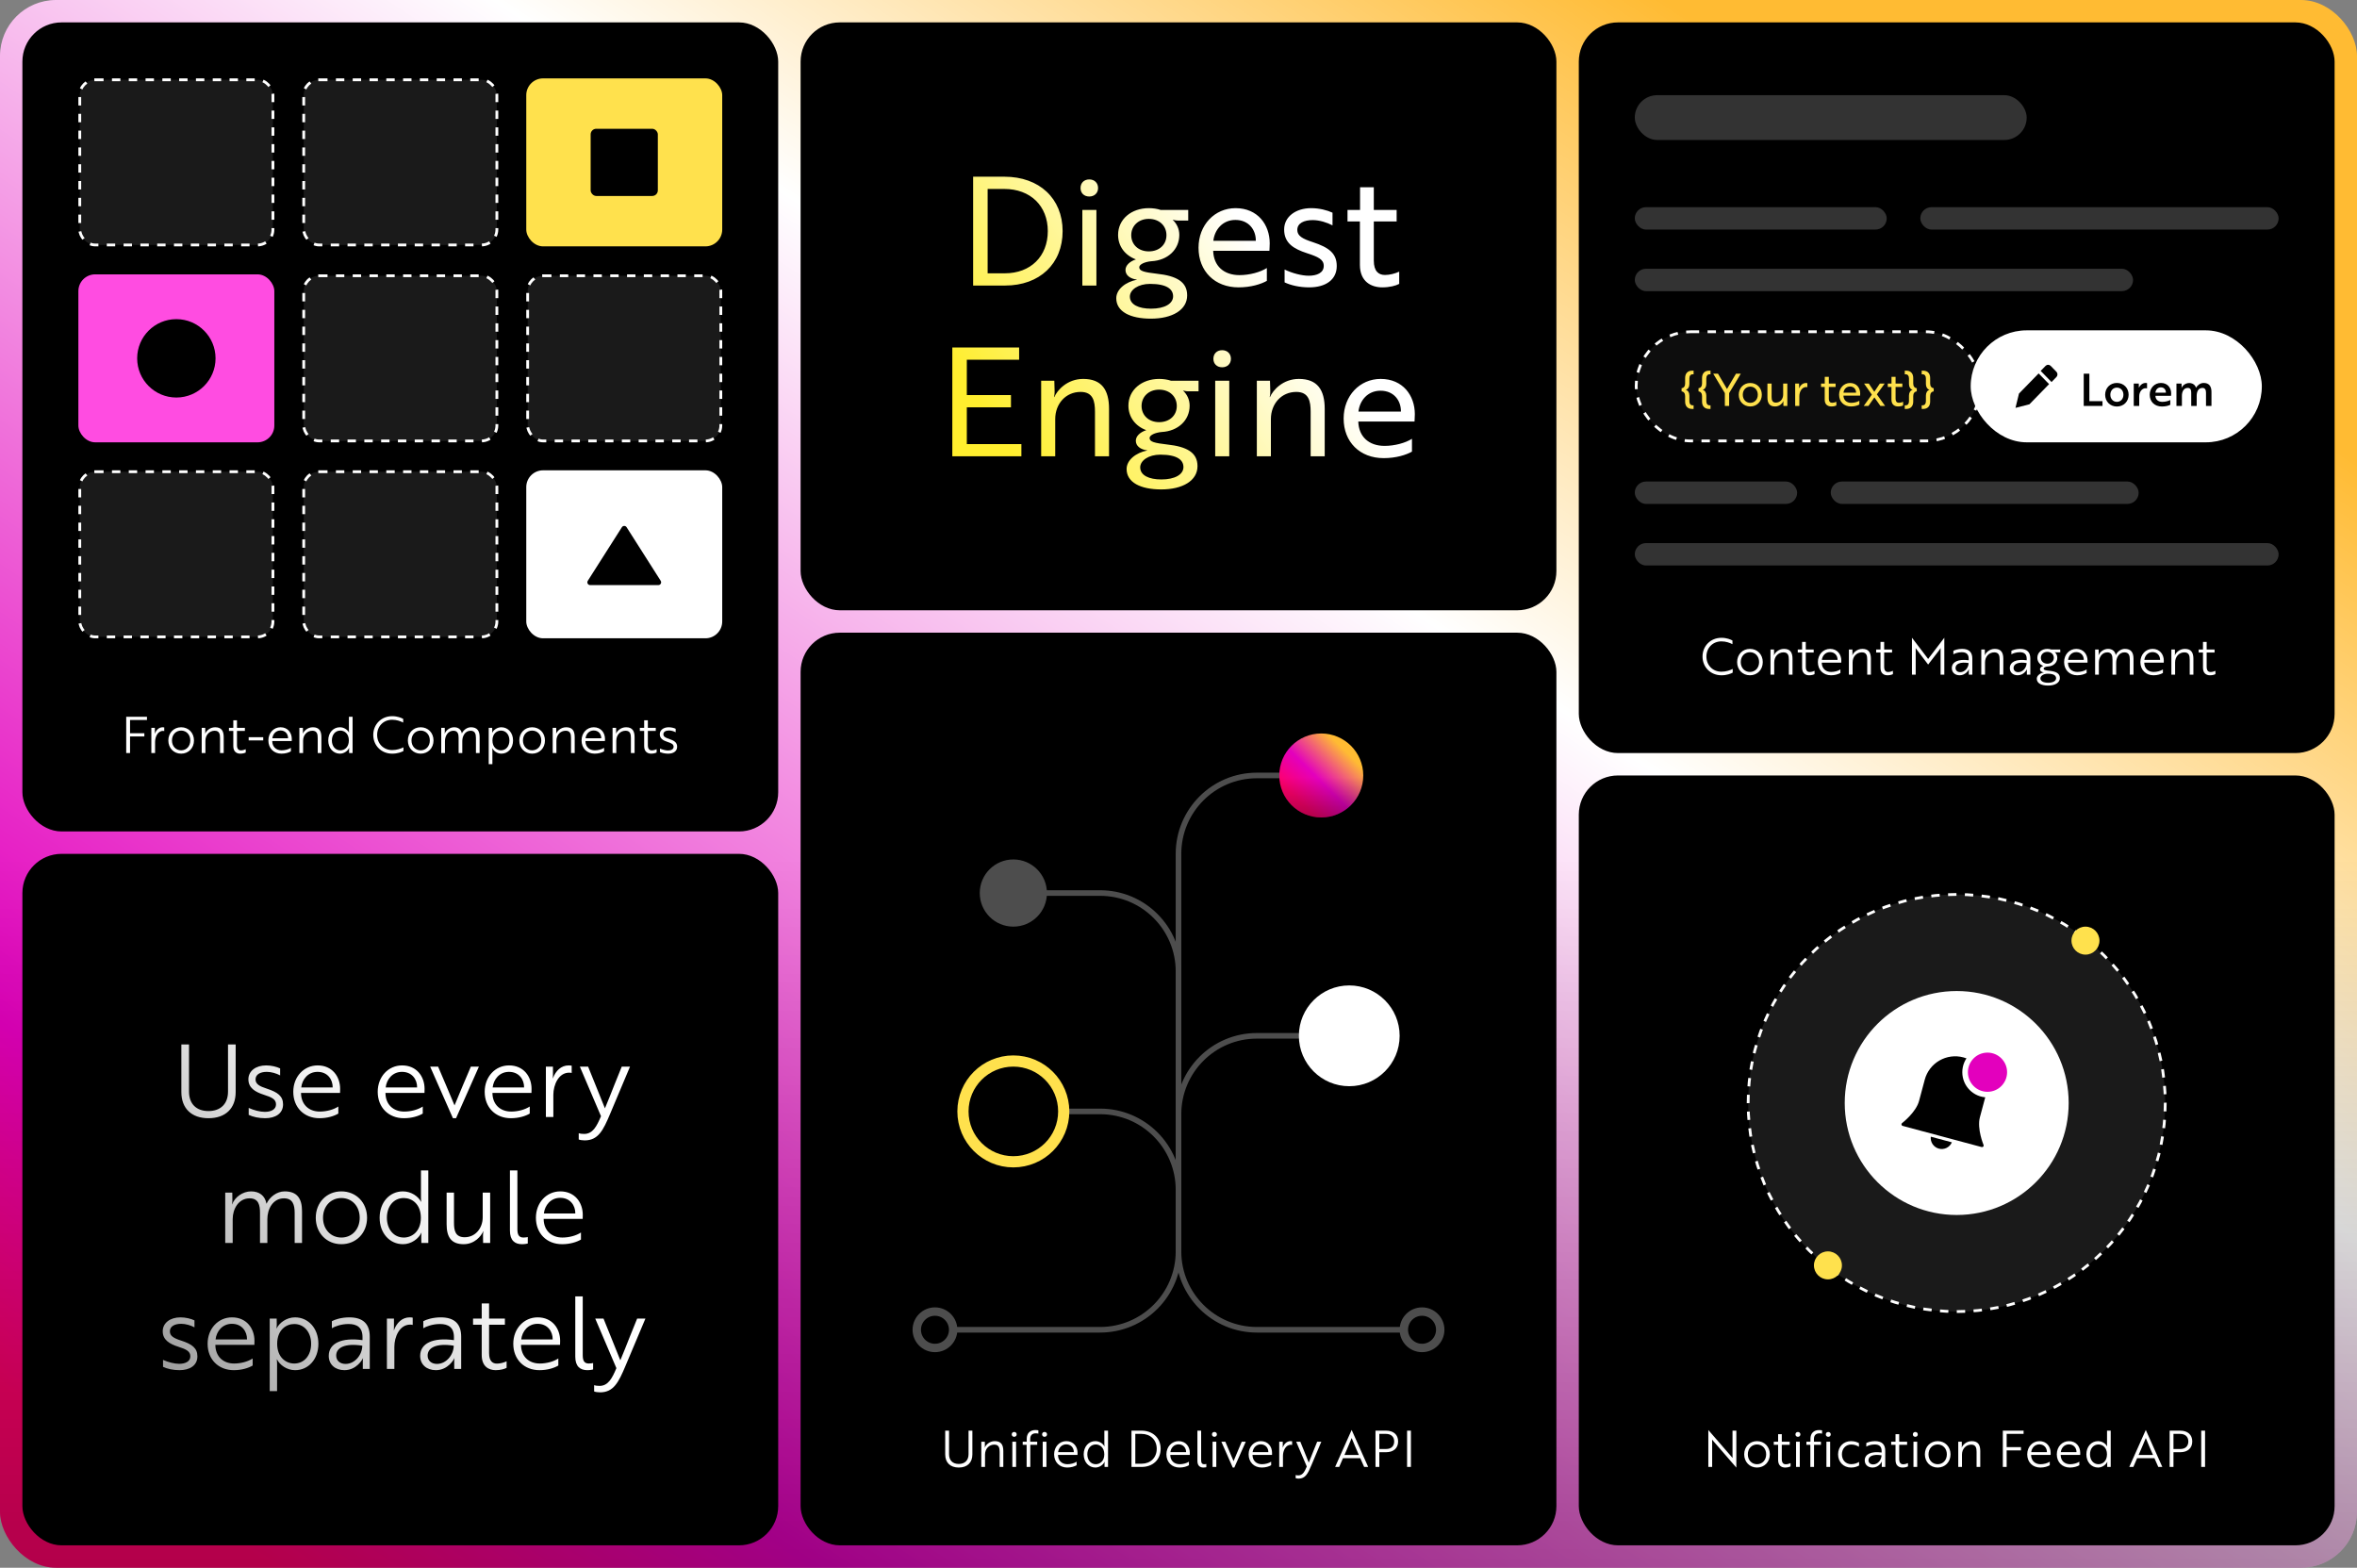 <svg width="842" height="560" viewBox="0 0 842 560" fill="none" xmlns="http://www.w3.org/2000/svg">
<rect x="0" y="0" width="842" height="560" fill="#808080" stroke="none"/>
<rect width="842" height="560" rx="20" fill="url(#paint0_linear_505_2484)"/>
<rect width="842" height="560" rx="20" fill="url(#paint1_linear_505_2484)"/>
<rect x="286" y="8" width="270" height="210" rx="14" fill="black"/>
<path d="M359.028 102C371.394 102 379.602 94.224 379.602 82.56C379.602 70.896 371.286 63.12 358.812 63.12H347.634V102H359.028ZM358.758 67.494C368.1 67.494 374.31 73.542 374.31 82.56C374.31 91.578 368.154 97.626 358.974 97.626H352.818V67.494H358.758ZM386.652 75V102H391.674V75H386.652ZM386.004 67.17C386.004 68.952 387.246 70.194 389.136 70.194C390.972 70.194 392.268 68.952 392.268 67.17C392.268 65.334 390.972 64.092 389.136 64.092C387.246 64.092 386.004 65.334 386.004 67.17ZM406.977 95.466C406.977 94.44 408.921 93.522 411.351 93.306H411.405C417.075 92.982 421.287 89.202 421.287 83.91C421.287 81.75 420.369 79.86 418.911 78.51L419.235 78.564C419.235 78.564 420.045 78.78 420.747 78.78H424.473V75H414.645C413.403 74.568 411.891 74.352 410.379 74.352C404.223 74.352 399.417 78.24 399.417 83.91C399.417 88.014 401.955 91.254 405.789 92.658C403.467 93.414 402.063 94.872 402.063 96.438C402.063 98.274 403.629 99.57 406.221 99.894C402.063 100.704 398.769 103.35 398.769 106.536C398.769 111.342 403.791 113.826 411.135 113.826C418.803 113.826 424.095 110.694 424.095 105.51C424.095 100.596 420.207 98.544 413.349 97.788C408.705 97.248 406.977 96.816 406.977 95.466ZM410.379 89.796C406.707 89.796 404.115 87.366 404.115 84.018C404.115 80.67 406.707 78.186 410.379 78.186C414.159 78.186 416.697 80.67 416.697 84.018C416.697 87.366 414.159 89.796 410.379 89.796ZM411.189 110.262C406.761 110.262 403.629 108.804 403.629 105.942C403.629 103.512 406.599 101.406 410.811 101.406C416.913 101.406 419.073 103.35 419.073 105.834C419.073 108.48 416.049 110.262 411.189 110.262ZM441.384 74.352C433.932 74.352 428.154 80.346 428.154 88.5C428.154 96.87 433.932 102.648 442.464 102.648C446.838 102.648 450.456 101.514 452.562 100.326V95.736C450.294 97.194 446.46 98.274 442.788 98.274C437.118 98.274 433.554 94.926 433.392 89.634V89.58H453.48C453.48 89.04 453.588 88.014 453.588 86.934C453.588 80.292 449.322 74.352 441.384 74.352ZM448.62 86.016H433.446C433.878 82.128 436.686 78.564 441.33 78.564C446.136 78.564 448.674 82.128 448.62 86.016ZM472.888 94.98C472.888 97.518 470.35 98.49 467.542 98.49C465.004 98.49 461.548 97.572 458.902 96.276V100.866C461.062 101.892 464.194 102.648 467.704 102.648C473.536 102.648 477.532 99.948 477.532 95.034C477.532 90.498 474.724 88.392 469 86.502C465.328 85.314 463.438 84.288 463.438 82.128C463.438 79.698 465.868 78.618 468.946 78.618C471.376 78.618 474.076 79.482 476.02 80.508V75.972C474.184 75.108 471.322 74.352 468.406 74.352C462.79 74.352 458.74 77.484 458.74 81.966C458.74 86.826 462.088 88.878 466.894 90.444C470.89 91.74 472.888 92.658 472.888 94.98ZM481.376 75V79.104H485.804V94.602C485.804 100.65 489.908 102.648 493.796 102.648C496.442 102.648 498.656 102.054 499.844 101.406V97.032C498.332 97.734 496.442 98.22 494.768 98.22C492.5 98.22 490.772 96.924 490.772 93.09V79.104H498.926V75H490.772V66.9H485.858V75H481.376ZM364.876 163V158.626H345.382V145.504H361.15V141.13H345.382V128.494H364.066V124.12H340.198V163H364.876ZM371.939 136V163H376.961V149.716C376.961 144.208 380.741 139.996 386.033 139.996C390.515 139.996 391.163 143.344 391.163 147.07V163H396.185V146.044C396.185 139.294 393.593 135.352 386.951 135.352C381.227 135.352 377.663 139.402 376.637 141.832H376.529C376.583 141.724 376.745 140.914 376.745 139.78L376.637 136H371.939ZM410.669 156.466C410.669 155.44 412.613 154.522 415.043 154.306H415.097C420.767 153.982 424.979 150.202 424.979 144.91C424.979 142.75 424.061 140.86 422.603 139.51L422.927 139.564C422.927 139.564 423.737 139.78 424.439 139.78H428.165V136H418.337C417.095 135.568 415.583 135.352 414.071 135.352C407.915 135.352 403.109 139.24 403.109 144.91C403.109 149.014 405.647 152.254 409.481 153.658C407.159 154.414 405.755 155.872 405.755 157.438C405.755 159.274 407.321 160.57 409.913 160.894C405.755 161.704 402.461 164.35 402.461 167.536C402.461 172.342 407.483 174.826 414.827 174.826C422.495 174.826 427.787 171.694 427.787 166.51C427.787 161.596 423.899 159.544 417.041 158.788C412.397 158.248 410.669 157.816 410.669 156.466ZM414.071 150.796C410.399 150.796 407.807 148.366 407.807 145.018C407.807 141.67 410.399 139.186 414.071 139.186C417.851 139.186 420.389 141.67 420.389 145.018C420.389 148.366 417.851 150.796 414.071 150.796ZM414.881 171.262C410.453 171.262 407.321 169.804 407.321 166.942C407.321 164.512 410.291 162.406 414.503 162.406C420.605 162.406 422.765 164.35 422.765 166.834C422.765 169.48 419.741 171.262 414.881 171.262ZM434.113 136V163H439.135V136H434.113ZM433.465 128.17C433.465 129.952 434.707 131.194 436.597 131.194C438.433 131.194 439.729 129.952 439.729 128.17C439.729 126.334 438.433 125.092 436.597 125.092C434.707 125.092 433.465 126.334 433.465 128.17ZM448.984 136V163H454.006V149.716C454.006 144.208 457.786 139.996 463.078 139.996C467.56 139.996 468.208 143.344 468.208 147.07V163H473.23V146.044C473.23 139.294 470.638 135.352 463.996 135.352C458.272 135.352 454.708 139.402 453.682 141.832H453.574C453.628 141.724 453.79 140.914 453.79 139.78L453.682 136H448.984ZM493.222 135.352C485.77 135.352 479.992 141.346 479.992 149.5C479.992 157.87 485.77 163.648 494.302 163.648C498.676 163.648 502.294 162.514 504.4 161.326V156.736C502.132 158.194 498.298 159.274 494.626 159.274C488.956 159.274 485.392 155.926 485.23 150.634V150.58H505.318C505.318 150.04 505.426 149.014 505.426 147.934C505.426 141.292 501.16 135.352 493.222 135.352ZM500.458 147.016H485.284C485.716 143.128 488.524 139.564 493.168 139.564C497.974 139.564 500.512 143.128 500.458 147.016Z" fill="url(#paint2_linear_505_2484)"/>
<rect x="564" y="8" width="270" height="261" rx="14" fill="black"/>
<rect x="584" y="34" width="140" height="16" rx="8" fill="#333333"/>
<rect x="584.5" y="118.5" width="123" height="39" rx="19.5" fill="#0D0D0D"/>
<path d="M601.984 143.464C601.984 145.096 602.912 146.072 604.464 146.072H605.008V144.776H604.672C603.936 144.776 603.504 144.232 603.504 143.304V141.32C603.504 140.248 603.024 139.496 602.24 139.256V139.224C603.024 138.984 603.504 138.232 603.504 137.16V135.176C603.504 134.248 603.936 133.704 604.672 133.704H605.008V132.408H604.464C602.912 132.408 601.984 133.384 601.984 135.016V137C601.984 137.976 601.504 138.6 600.72 138.664V139.816C601.504 139.88 601.984 140.504 601.984 141.48V143.464ZM608.031 143.464C608.031 145.096 608.959 146.072 610.511 146.072H611.055V144.776H610.719C609.983 144.776 609.551 144.232 609.551 143.304V141.32C609.551 140.248 609.071 139.496 608.287 139.256V139.224C609.071 138.984 609.551 138.232 609.551 137.16V135.176C609.551 134.248 609.983 133.704 610.719 133.704H611.055V132.408H610.511C608.959 132.408 608.031 133.384 608.031 135.016V137C608.031 137.976 607.551 138.6 606.767 138.664V139.816C607.551 139.88 608.031 140.504 608.031 141.48V143.464ZM612.014 133.48L616.174 140.424V145H617.71V140.424L621.87 133.48H620.158L616.942 138.952L613.726 133.48H612.014ZM625.255 136.808C622.887 136.808 621.143 138.584 621.143 141C621.143 143.416 622.887 145.192 625.255 145.192C627.639 145.192 629.383 143.416 629.383 141C629.383 138.584 627.639 136.808 625.255 136.808ZM625.255 143.896C623.719 143.896 622.583 142.696 622.583 141C622.583 139.304 623.719 138.104 625.255 138.104C626.807 138.104 627.943 139.304 627.943 141C627.943 142.696 626.807 143.896 625.255 143.896ZM638.492 145V137H637.004V140.936C637.004 142.568 635.916 143.816 634.396 143.816C633.068 143.816 632.876 142.824 632.876 141.72V137H631.388V142.024C631.388 144.024 632.156 145.192 634.124 145.192C635.772 145.192 636.796 143.992 637.1 143.272H637.132C637.132 143.304 637.068 143.544 637.068 143.88L637.1 145H638.492ZM641.297 145H642.785V141.512C642.785 139.96 643.681 138.248 645.233 138.248C645.441 138.248 645.585 138.28 645.649 138.296V136.856C645.585 136.84 645.393 136.808 645.169 136.808C644.017 136.808 643.169 137.576 642.705 138.712H642.689C642.673 138.664 642.721 138.424 642.705 138.12L642.689 137H641.297V145ZM650.538 137V138.216H651.85V142.808C651.85 144.6 653.066 145.192 654.218 145.192C655.002 145.192 655.658 145.016 656.01 144.824V143.528C655.562 143.736 655.002 143.88 654.506 143.88C653.834 143.88 653.322 143.496 653.322 142.36V138.216H655.738V137H653.322V134.6H651.866V137H650.538ZM660.907 136.808C658.699 136.808 656.987 138.584 656.987 141C656.987 143.48 658.699 145.192 661.227 145.192C662.523 145.192 663.595 144.856 664.219 144.504V143.144C663.547 143.576 662.411 143.896 661.323 143.896C659.643 143.896 658.587 142.904 658.539 141.336V141.32H664.491C664.491 141.16 664.523 140.856 664.523 140.536C664.523 138.568 663.259 136.808 660.907 136.808ZM663.051 140.264H658.555C658.683 139.112 659.515 138.056 660.891 138.056C662.315 138.056 663.067 139.112 663.051 140.264ZM673.278 137H671.55L669.566 139.944L667.598 137H665.902L668.686 140.968L665.79 145H667.47L669.598 141.96L671.742 145H673.422L670.478 140.872L673.278 137ZM674.382 137V138.216H675.694V142.808C675.694 144.6 676.91 145.192 678.062 145.192C678.846 145.192 679.502 145.016 679.854 144.824V143.528C679.406 143.736 678.846 143.88 678.35 143.88C677.678 143.88 677.166 143.496 677.166 142.36V138.216H679.582V137H677.166V134.6H675.71V137H674.382ZM683.471 135.016C683.471 133.384 682.543 132.408 680.991 132.408H680.447V133.704H680.783C681.519 133.704 681.951 134.248 681.951 135.176V137.16C681.951 138.232 682.431 138.984 683.215 139.224V139.256C682.431 139.496 681.951 140.248 681.951 141.32V143.304C681.951 144.232 681.519 144.776 680.783 144.776H680.447V146.072H680.991C682.543 146.072 683.471 145.096 683.471 143.464V141.48C683.471 140.504 683.951 139.88 684.735 139.816V138.664C683.951 138.6 683.471 137.976 683.471 137V135.016ZM689.518 135.016C689.518 133.384 688.59 132.408 687.038 132.408H686.494V133.704H686.83C687.566 133.704 687.998 134.248 687.998 135.176V137.16C687.998 138.232 688.478 138.984 689.262 139.224V139.256C688.478 139.496 687.998 140.248 687.998 141.32V143.304C687.998 144.232 687.566 144.776 686.83 144.776H686.494V146.072H687.038C688.59 146.072 689.518 145.096 689.518 143.464V141.48C689.518 140.504 689.998 139.88 690.782 139.816V138.664C689.998 138.6 689.518 137.976 689.518 137V135.016Z" fill="#FFE14D"/>
<rect x="584.5" y="118.5" width="123" height="39" rx="19.5" stroke="white" stroke-dasharray="3 3"/>
<rect x="704" y="118" width="104" height="40" rx="20" fill="white"/>
<path d="M734.622 132.797L732.574 130.696C732.331 130.448 732.003 130.309 731.66 130.309C731.318 130.309 730.99 130.448 730.747 130.696L729 132.489L732.874 136.462L734.622 134.67C734.864 134.422 735 134.085 735 133.734C735 133.383 734.864 133.046 734.622 132.797Z" fill="black"/>
<path d="M728.268 133.385L721.244 140.589L720 145.692L724.976 144.417L732 137.213L728.268 133.385Z" fill="black"/>
<path d="M751.08 145V143.304H746.392V133.48H744.376V145H751.08ZM756.223 136.792C753.807 136.792 752.031 138.584 752.031 141C752.031 143.416 753.807 145.208 756.223 145.208C758.655 145.208 760.415 143.416 760.415 141C760.415 138.584 758.655 136.792 756.223 136.792ZM756.223 143.544C754.895 143.544 753.887 142.504 753.887 141C753.887 139.496 754.895 138.456 756.223 138.456C757.567 138.456 758.559 139.496 758.559 141C758.559 142.504 757.567 143.544 756.223 143.544ZM762.247 145H764.199V141.56C764.199 140.056 765.143 138.664 766.519 138.664C766.775 138.664 766.951 138.728 766.999 138.728V136.84C766.951 136.824 766.743 136.792 766.503 136.792C765.399 136.792 764.567 137.528 764.071 138.504C764.055 138.44 764.071 138.216 764.071 137.944C764.071 137.64 764.055 137.32 764.039 137H762.247V145ZM771.953 136.792C769.697 136.792 767.953 138.584 767.953 141C767.953 143.464 769.664 145.208 772.321 145.208C773.665 145.208 774.737 144.888 775.297 144.584V142.872C774.753 143.208 773.585 143.544 772.465 143.544C770.993 143.544 770.033 142.744 769.985 141.4H775.569C775.569 141.256 775.617 140.904 775.617 140.536C775.617 138.552 774.353 136.792 771.953 136.792ZM773.729 140.264H769.985C770.081 139.256 770.769 138.36 771.921 138.36C773.121 138.36 773.745 139.256 773.729 140.264ZM777.499 137V145H779.451V141.4C779.451 139.976 780.043 138.568 781.547 138.568C782.587 138.568 782.779 139.384 782.779 140.296V145H784.731V141.4C784.731 139.992 785.259 138.568 786.795 138.568C787.787 138.568 788.059 139.352 788.059 140.296V145H790.011V139.992C790.011 137.912 789.099 136.792 787.227 136.792C786.059 136.792 785.051 137.56 784.491 138.504C784.235 137.608 783.563 137.064 782.715 136.888C782.459 136.824 782.187 136.808 781.915 136.824C780.731 136.888 779.707 137.64 779.323 138.6H779.291C779.291 138.536 779.355 138.328 779.355 138.024L779.307 137H777.499Z" fill="black"/>
<rect x="686" y="74" width="128" height="8" rx="4" fill="#333333"/>
<rect x="584" y="74" width="90" height="8" rx="4" fill="#333333"/>
<rect x="584" y="96" width="178" height="8" rx="4" fill="#333333"/>
<rect x="584" y="172" width="58" height="8" rx="4" fill="#333333"/>
<rect x="654" y="172" width="110" height="8" rx="4" fill="#333333"/>
<rect x="584" y="194" width="230" height="8" rx="4" fill="#333333"/>
<path d="M618.893 228.796C618.263 228.436 616.841 227.824 614.969 227.824C611.081 227.824 608.201 230.74 608.201 234.52C608.201 238.318 611.081 241.216 614.969 241.216C616.913 241.216 618.353 240.622 618.983 240.262V238.948C618.047 239.416 616.661 239.938 614.969 239.938C611.819 239.938 609.587 237.598 609.587 234.52C609.587 231.442 611.819 229.102 614.969 229.102C616.589 229.102 617.957 229.624 618.893 230.11V228.796ZM625.134 231.784C622.506 231.784 620.562 233.782 620.562 236.5C620.562 239.218 622.506 241.216 625.134 241.216C627.78 241.216 629.724 239.218 629.724 236.5C629.724 233.782 627.78 231.784 625.134 231.784ZM625.134 240.028C623.244 240.028 621.858 238.552 621.858 236.5C621.858 234.448 623.244 232.972 625.134 232.972C627.042 232.972 628.41 234.448 628.41 236.5C628.41 238.552 627.042 240.028 625.134 240.028ZM632.481 232V241H633.813V236.59C633.813 234.574 635.217 233.026 637.125 233.026C638.817 233.026 639.033 234.268 639.033 235.636V241H640.347V235.33C640.347 233.134 639.573 231.784 637.305 231.784C635.271 231.784 634.047 233.26 633.723 234.088H633.687C633.705 234.07 633.759 233.782 633.759 233.386L633.741 232H632.481ZM642.223 232V233.098H643.771V238.516C643.771 240.568 645.031 241.216 646.273 241.216C647.101 241.216 647.821 241.018 648.217 240.802V239.632C647.695 239.884 647.029 240.046 646.489 240.046C645.679 240.046 645.085 239.56 645.085 238.174V233.098H647.911V232H645.085V229.3H643.771V232H642.223ZM653.764 231.784C651.316 231.784 649.408 233.782 649.408 236.5C649.408 239.29 651.334 241.216 654.088 241.216C655.492 241.216 656.698 240.838 657.454 240.388V239.128C656.608 239.686 655.348 240.028 654.142 240.028C652.144 240.028 650.83 238.732 650.794 236.77V236.698H657.76C657.76 236.536 657.778 236.266 657.778 235.978C657.778 233.764 656.356 231.784 653.764 231.784ZM656.446 235.726H650.83C650.992 234.286 652.036 232.936 653.746 232.936C655.528 232.936 656.464 234.286 656.446 235.726ZM660.483 232V241H661.815V236.59C661.815 234.574 663.219 233.026 665.127 233.026C666.819 233.026 667.035 234.268 667.035 235.636V241H668.349V235.33C668.349 233.134 667.575 231.784 665.307 231.784C663.273 231.784 662.049 233.26 661.725 234.088H661.689C661.707 234.07 661.761 233.782 661.761 233.386L661.743 232H660.483ZM670.225 232V233.098H671.773V238.516C671.773 240.568 673.033 241.216 674.275 241.216C675.103 241.216 675.823 241.018 676.219 240.802V239.632C675.697 239.884 675.031 240.046 674.491 240.046C673.681 240.046 673.087 239.56 673.087 238.174V233.098H675.913V232H673.087V229.3H671.773V232H670.225ZM688.797 237.382L692.559 232.504C692.793 232.162 693.081 231.784 693.261 231.496C693.243 231.91 693.243 232.306 693.243 232.702V241H694.575V227.824H694.557L688.797 235.384L683.037 227.824H683.019V241H684.351V232.702C684.351 232.306 684.351 231.91 684.333 231.496L684.693 232L688.797 237.382ZM697.811 233.728C698.333 233.404 699.485 232.972 700.781 232.972C702.275 232.972 703.283 233.566 703.283 235.294V235.852C699.539 235.33 697.253 236.428 697.253 238.66C697.253 240.208 698.405 241.216 700.061 241.216C702.239 241.216 703.301 239.254 703.355 239.092H703.391C703.391 239.092 703.319 239.398 703.337 239.848V241H704.579V235.222C704.579 232.972 703.391 231.784 700.925 231.784C699.503 231.784 698.315 232.18 697.811 232.468V233.728ZM700.259 240.1C699.233 240.1 698.585 239.488 698.585 238.606C698.585 237.184 700.169 236.356 703.247 236.842C703.247 238.408 701.969 240.1 700.259 240.1ZM707.785 232V241H709.117V236.59C709.117 234.574 710.521 233.026 712.429 233.026C714.121 233.026 714.337 234.268 714.337 235.636V241H715.651V235.33C715.651 233.134 714.877 231.784 712.609 231.784C710.575 231.784 709.351 233.26 709.027 234.088H708.991C709.009 234.07 709.063 233.782 709.063 233.386L709.045 232H707.785ZM718.535 233.728C719.057 233.404 720.209 232.972 721.505 232.972C722.999 232.972 724.007 233.566 724.007 235.294V235.852C720.263 235.33 717.977 236.428 717.977 238.66C717.977 240.208 719.129 241.216 720.785 241.216C722.963 241.216 724.025 239.254 724.079 239.092H724.115C724.115 239.092 724.043 239.398 724.061 239.848V241H725.303V235.222C725.303 232.972 724.115 231.784 721.649 231.784C720.227 231.784 719.039 232.18 718.535 232.468V233.728ZM720.983 240.1C719.957 240.1 719.309 239.488 719.309 238.606C719.309 237.184 720.893 236.356 723.971 236.842C723.971 238.408 722.693 240.1 720.983 240.1ZM730.058 238.822C730.058 238.462 730.706 238.138 731.516 238.066H731.588C733.514 238.012 734.936 236.716 734.936 234.952C734.936 234.124 734.576 233.422 734.018 232.936L734.108 232.954C734.108 232.954 734.414 233.026 734.684 233.026H735.998V232H732.758C732.344 231.856 731.858 231.784 731.372 231.784C729.356 231.784 727.808 233.098 727.808 234.952C727.808 236.32 728.654 237.4 729.932 237.868C729.212 238.102 728.744 238.552 728.744 239.056C728.744 239.65 729.266 240.082 730.166 240.19C728.744 240.46 727.61 241.36 727.61 242.44C727.61 244.06 729.23 244.888 731.66 244.888C734.144 244.888 735.854 243.862 735.854 242.188C735.854 240.55 734.504 239.866 732.272 239.632C730.598 239.47 730.058 239.308 730.058 238.822ZM731.372 237.076C730.022 237.076 729.068 236.176 729.068 234.97C729.068 233.764 730.022 232.846 731.372 232.846C732.74 232.846 733.694 233.764 733.694 234.97C733.694 236.176 732.74 237.076 731.372 237.076ZM731.66 243.88C730.04 243.88 728.906 243.34 728.906 242.314C728.906 241.432 729.986 240.658 731.534 240.658C733.784 240.658 734.504 241.396 734.504 242.278C734.504 243.214 733.442 243.88 731.66 243.88ZM741.725 231.784C739.277 231.784 737.369 233.782 737.369 236.5C737.369 239.29 739.295 241.216 742.049 241.216C743.453 241.216 744.659 240.838 745.415 240.388V239.128C744.569 239.686 743.309 240.028 742.103 240.028C740.105 240.028 738.791 238.732 738.755 236.77V236.698H745.721C745.721 236.536 745.739 236.266 745.739 235.978C745.739 233.764 744.317 231.784 741.725 231.784ZM744.407 235.726H738.791C738.953 234.286 739.997 232.936 741.707 232.936C743.489 232.936 744.425 234.286 744.407 235.726ZM748.444 232V241H749.776V236.734C749.776 234.934 750.82 233.026 752.8 233.026C754.42 233.026 754.654 234.286 754.654 235.618V241H755.968V236.734C755.968 234.97 756.94 233.026 758.938 233.026C760.504 233.026 760.846 234.178 760.846 235.636V241H762.16V235.33C762.16 233.116 761.332 231.784 759.064 231.784C757.624 231.784 756.364 232.81 755.824 233.98H755.806C755.554 232.558 754.546 231.784 753.052 231.784C751.576 231.784 750.154 232.81 749.686 234.088H749.65C749.668 234.07 749.722 233.782 749.722 233.386L749.704 232H748.444ZM768.971 231.784C766.523 231.784 764.615 233.782 764.615 236.5C764.615 239.29 766.541 241.216 769.295 241.216C770.699 241.216 771.905 240.838 772.661 240.388V239.128C771.815 239.686 770.555 240.028 769.349 240.028C767.351 240.028 766.037 238.732 766.001 236.77V236.698H772.967C772.967 236.536 772.985 236.266 772.985 235.978C772.985 233.764 771.563 231.784 768.971 231.784ZM771.653 235.726H766.037C766.199 234.286 767.243 232.936 768.953 232.936C770.735 232.936 771.671 234.286 771.653 235.726ZM775.69 232V241H777.022V236.59C777.022 234.574 778.426 233.026 780.334 233.026C782.026 233.026 782.242 234.268 782.242 235.636V241H783.556V235.33C783.556 233.134 782.782 231.784 780.514 231.784C778.48 231.784 777.256 233.26 776.932 234.088H776.896C776.914 234.07 776.968 233.782 776.968 233.386L776.95 232H775.69ZM785.432 232V233.098H786.98V238.516C786.98 240.568 788.24 241.216 789.482 241.216C790.31 241.216 791.03 241.018 791.426 240.802V239.632C790.904 239.884 790.238 240.046 789.698 240.046C788.888 240.046 788.294 239.56 788.294 238.174V233.098H791.12V232H788.294V229.3H786.98V232H785.432Z" fill="white"/>
<rect x="8" y="8" width="270" height="289" rx="14" fill="black"/>
<rect x="28.5" y="28.5" width="69" height="59" rx="5.5" fill="#1A1A1A" stroke="white" stroke-dasharray="3 3"/>
<rect x="108.5" y="28.5" width="69" height="59" rx="5.5" fill="#1A1A1A" stroke="white" stroke-dasharray="3 3"/>
<rect x="188" y="28" width="70" height="60" rx="6" fill="#FFE14D"/>
<rect x="211" y="46" width="24" height="24" rx="2" fill="black"/>
<rect x="28" y="98" width="70" height="60" rx="6" fill="#FF4CE1"/>
<circle cx="63" cy="128" r="14" fill="black"/>
<rect x="108.5" y="98.5" width="69" height="59" rx="5.5" fill="#1A1A1A" stroke="white" stroke-dasharray="3 3"/>
<rect x="188.5" y="98.5" width="69" height="59" rx="5.5" fill="#1A1A1A" stroke="white" stroke-dasharray="3 3"/>
<rect x="28.5" y="168.5" width="69" height="59" rx="5.5" fill="#1A1A1A" stroke="white" stroke-dasharray="3 3"/>
<rect x="108.5" y="168.5" width="69" height="59" rx="5.5" fill="#1A1A1A" stroke="white" stroke-dasharray="3 3"/>
<rect x="188" y="168" width="70" height="60" rx="6" fill="white"/>
<path d="M209.978 207.463L222.156 188.326C222.549 187.708 223.451 187.708 223.844 188.326L236.022 207.463C236.446 208.129 235.967 209 235.178 209H210.822C210.033 209 209.554 208.129 209.978 207.463Z" fill="black"/>
<path d="M52.505 257.188V256.036H45.089V268.996H46.456V263.074H51.569V261.922H46.456V257.188H52.505ZM54.066 268.996H55.398V265.036C55.398 263.254 56.334 261.076 58.224 261.076C58.44 261.076 58.62 261.112 58.674 261.13V259.834C58.62 259.816 58.386 259.78 58.134 259.78C56.784 259.78 55.812 260.752 55.326 262.066H55.29C55.29 262.03 55.344 261.742 55.326 261.382V259.996H54.066V268.996ZM64.706 259.78C62.078 259.78 60.134 261.778 60.134 264.496C60.134 267.214 62.078 269.212 64.706 269.212C67.352 269.212 69.296 267.214 69.296 264.496C69.296 261.778 67.352 259.78 64.706 259.78ZM64.706 268.024C62.816 268.024 61.43 266.548 61.43 264.496C61.43 262.444 62.816 260.968 64.706 260.968C66.614 260.968 67.982 262.444 67.982 264.496C67.982 266.548 66.614 268.024 64.706 268.024ZM72.052 259.996V268.996H73.384V264.586C73.384 262.57 74.788 261.022 76.696 261.022C78.388 261.022 78.604 262.264 78.604 263.632V268.996H79.918V263.326C79.918 261.13 79.144 259.78 76.876 259.78C74.842 259.78 73.618 261.256 73.294 262.084H73.258C73.276 262.066 73.33 261.778 73.33 261.382L73.312 259.996H72.052ZM81.794 259.996V261.094H83.342V266.512C83.342 268.564 84.602 269.212 85.844 269.212C86.672 269.212 87.392 269.014 87.788 268.798V267.628C87.266 267.88 86.6 268.042 86.06 268.042C85.25 268.042 84.656 267.556 84.656 266.17V261.094H87.482V259.996H84.656V257.296H83.342V259.996H81.794ZM88.835 264.478H94.037V263.344H88.835V264.478ZM100.226 259.78C97.778 259.78 95.87 261.778 95.87 264.496C95.87 267.286 97.796 269.212 100.55 269.212C101.954 269.212 103.16 268.834 103.916 268.384V267.124C103.07 267.682 101.81 268.024 100.604 268.024C98.606 268.024 97.292 266.728 97.256 264.766V264.694H104.222C104.222 264.532 104.24 264.262 104.24 263.974C104.24 261.76 102.818 259.78 100.226 259.78ZM102.908 263.722H97.292C97.454 262.282 98.498 260.932 100.208 260.932C101.99 260.932 102.926 262.282 102.908 263.722ZM106.945 259.996V268.996H108.277V264.586C108.277 262.57 109.681 261.022 111.589 261.022C113.281 261.022 113.497 262.264 113.497 263.632V268.996H114.811V263.326C114.811 261.13 114.037 259.78 111.769 259.78C109.735 259.78 108.511 261.256 108.187 262.084H108.151C108.169 262.066 108.223 261.778 108.223 261.382L108.205 259.996H106.945ZM125.956 256.036H124.642V260.896C124.642 261.346 124.696 261.634 124.696 261.634H124.66C124.156 260.68 122.914 259.78 121.42 259.78C119.044 259.78 117.262 261.724 117.262 264.496C117.262 267.232 119.044 269.212 121.438 269.212C122.932 269.212 124.228 268.222 124.714 267.178H124.75C124.75 267.178 124.696 267.448 124.696 267.862L124.714 268.996H125.956V256.036ZM121.582 260.968C123.022 260.968 124.624 262.03 124.624 264.496C124.624 266.962 123.022 268.024 121.582 268.024C119.764 268.024 118.558 266.512 118.558 264.496C118.558 262.444 119.764 260.968 121.582 260.968ZM144.035 256.792C143.405 256.432 141.983 255.82 140.111 255.82C136.223 255.82 133.343 258.736 133.343 262.516C133.343 266.314 136.223 269.212 140.111 269.212C142.055 269.212 143.495 268.618 144.125 268.258V266.944C143.189 267.412 141.803 267.934 140.111 267.934C136.961 267.934 134.729 265.594 134.729 262.516C134.729 259.438 136.961 257.098 140.111 257.098C141.731 257.098 143.099 257.62 144.035 258.106V256.792ZM150.276 259.78C147.648 259.78 145.704 261.778 145.704 264.496C145.704 267.214 147.648 269.212 150.276 269.212C152.922 269.212 154.866 267.214 154.866 264.496C154.866 261.778 152.922 259.78 150.276 259.78ZM150.276 268.024C148.386 268.024 147 266.548 147 264.496C147 262.444 148.386 260.968 150.276 260.968C152.184 260.968 153.552 262.444 153.552 264.496C153.552 266.548 152.184 268.024 150.276 268.024ZM157.622 259.996V268.996H158.954V264.73C158.954 262.93 159.998 261.022 161.978 261.022C163.598 261.022 163.832 262.282 163.832 263.614V268.996H165.146V264.73C165.146 262.966 166.118 261.022 168.116 261.022C169.682 261.022 170.024 262.174 170.024 263.632V268.996H171.338V263.326C171.338 261.112 170.51 259.78 168.242 259.78C166.802 259.78 165.542 260.806 165.002 261.976H164.984C164.732 260.554 163.724 259.78 162.23 259.78C160.754 259.78 159.332 260.806 158.864 262.084H158.828C158.846 262.066 158.9 261.778 158.9 261.382L158.882 259.996H157.622ZM174.586 272.956H175.9V268.006C175.9 267.574 175.846 267.286 175.846 267.286H175.882C176.386 268.276 177.628 269.212 179.122 269.212C181.498 269.212 183.28 267.268 183.28 264.496C183.28 261.76 181.498 259.78 179.104 259.78C177.61 259.78 176.314 260.734 175.828 261.742H175.792C175.792 261.742 175.846 261.454 175.846 261.058L175.828 259.996H174.586V272.956ZM178.96 268.024C177.52 268.024 175.918 266.962 175.918 264.496C175.918 262.03 177.52 260.968 178.96 260.968C180.778 260.968 181.984 262.48 181.984 264.496C181.984 266.548 180.778 268.024 178.96 268.024ZM190.09 259.78C187.462 259.78 185.518 261.778 185.518 264.496C185.518 267.214 187.462 269.212 190.09 269.212C192.736 269.212 194.68 267.214 194.68 264.496C194.68 261.778 192.736 259.78 190.09 259.78ZM190.09 268.024C188.2 268.024 186.814 266.548 186.814 264.496C186.814 262.444 188.2 260.968 190.09 260.968C191.998 260.968 193.366 262.444 193.366 264.496C193.366 266.548 191.998 268.024 190.09 268.024ZM197.437 259.996V268.996H198.769V264.586C198.769 262.57 200.173 261.022 202.081 261.022C203.773 261.022 203.989 262.264 203.989 263.632V268.996H205.303V263.326C205.303 261.13 204.529 259.78 202.261 259.78C200.227 259.78 199.003 261.256 198.679 262.084H198.643C198.661 262.066 198.715 261.778 198.715 261.382L198.697 259.996H197.437ZM212.111 259.78C209.663 259.78 207.755 261.778 207.755 264.496C207.755 267.286 209.681 269.212 212.435 269.212C213.839 269.212 215.045 268.834 215.801 268.384V267.124C214.955 267.682 213.695 268.024 212.489 268.024C210.491 268.024 209.177 266.728 209.141 264.766V264.694H216.107C216.107 264.532 216.125 264.262 216.125 263.974C216.125 261.76 214.703 259.78 212.111 259.78ZM214.793 263.722H209.177C209.339 262.282 210.383 260.932 212.093 260.932C213.875 260.932 214.811 262.282 214.793 263.722ZM218.829 259.996V268.996H220.161V264.586C220.161 262.57 221.565 261.022 223.473 261.022C225.165 261.022 225.381 262.264 225.381 263.632V268.996H226.695V263.326C226.695 261.13 225.921 259.78 223.653 259.78C221.619 259.78 220.395 261.256 220.071 262.084H220.035C220.053 262.066 220.107 261.778 220.107 261.382L220.089 259.996H218.829ZM228.571 259.996V261.094H230.119V266.512C230.119 268.564 231.379 269.212 232.621 269.212C233.449 269.212 234.169 269.014 234.565 268.798V267.628C234.043 267.88 233.377 268.042 232.837 268.042C232.027 268.042 231.433 267.556 231.433 266.17V261.094H234.259V259.996H231.433V257.296H230.119V259.996H228.571ZM240.635 266.746C240.635 267.682 239.699 268.078 238.637 268.078C237.791 268.078 236.675 267.79 235.757 267.376V268.618C236.513 268.978 237.575 269.212 238.691 269.212C240.545 269.212 241.895 268.366 241.895 266.746C241.895 265.27 240.941 264.568 239.015 263.938C237.665 263.506 236.981 263.11 236.981 262.282C236.981 261.4 237.809 260.932 238.997 260.932C239.789 260.932 240.707 261.202 241.373 261.562V260.32C240.743 260.014 239.789 259.78 238.871 259.78C237.035 259.78 235.703 260.77 235.703 262.264C235.703 263.794 236.891 264.514 238.457 265.018C239.933 265.486 240.635 265.846 240.635 266.746Z" fill="white"/>
<rect x="286" y="226" width="270" height="326" rx="14" fill="black"/>
<path d="M421 433V425C421 409.536 408.464 397 393 397H349" stroke="#4D4D4D" stroke-width="2" stroke-linecap="round"/>
<path d="M421 438V347C421 331.536 408.464 319 393 319H360" stroke="#4D4D4D" stroke-width="2" stroke-linecap="round"/>
<circle cx="362" cy="319" r="12" fill="#4D4D4D"/>
<circle cx="362" cy="397" r="18" fill="black" stroke="#FFE14D" stroke-width="4"/>
<path d="M473 277C460.501 277 454.395 277 448.998 277C433.534 277 421 289.536 421 305V447C421 462.464 408.464 475 393 475H334" stroke="#4D4D4D" stroke-width="2" stroke-linecap="round"/>
<circle cx="334" cy="475" r="6.5" fill="black" stroke="#4D4D4D" stroke-width="3"/>
<circle cx="472" cy="277" r="15" fill="url(#paint3_linear_505_2484)"/>
<circle cx="472" cy="277" r="15" fill="url(#paint4_linear_505_2484)"/>
<path d="M493 370H449C433.536 370 421 382.536 421 398V447C421 462.464 433.536 475 449 475H508" stroke="#4D4D4D" stroke-width="2" stroke-linecap="round"/>
<circle cx="508" cy="475" r="6.5" fill="black" stroke="#4D4D4D" stroke-width="3"/>
<circle cx="482" cy="370" r="18" fill="white"/>
<path d="M347.364 511.036H345.996V519.46C345.996 521.638 344.682 522.934 342.504 522.934C340.326 522.934 339.03 521.638 339.03 519.46V511.036H337.662V519.532C337.662 522.466 339.48 524.212 342.504 524.212C345.546 524.212 347.364 522.466 347.364 519.532V511.036ZM350.553 514.996V523.996H351.885V519.586C351.885 517.57 353.289 516.022 355.197 516.022C356.889 516.022 357.105 517.264 357.105 518.632V523.996H358.419V518.326C358.419 516.13 357.645 514.78 355.377 514.78C353.343 514.78 352.119 516.256 351.795 517.084H351.759C351.777 517.066 351.831 516.778 351.831 516.382L351.813 514.996H350.553ZM361.429 512.368C361.429 512.872 361.771 513.232 362.311 513.232C362.815 513.232 363.193 512.872 363.193 512.368C363.193 511.864 362.815 511.504 362.311 511.504C361.771 511.504 361.429 511.864 361.429 512.368ZM361.645 514.996V523.996H362.977V514.996H361.645ZM365.344 514.996V516.094H366.748V523.996H368.062V516.094H370.528V514.996H368.026V514.006C368.026 512.692 368.746 511.99 370.006 511.99C370.438 511.99 370.798 512.062 370.942 512.098V510.928C370.798 510.892 370.366 510.82 369.88 510.82C367.936 510.82 366.784 512.026 366.784 513.916V514.996H365.344ZM372.275 512.368C372.275 512.872 372.617 513.232 373.157 513.232C373.661 513.232 374.039 512.872 374.039 512.368C374.039 511.864 373.661 511.504 373.157 511.504C372.617 511.504 372.275 511.864 372.275 512.368ZM372.491 514.996V523.996H373.823V514.996H372.491ZM380.924 514.78C378.476 514.78 376.568 516.778 376.568 519.496C376.568 522.286 378.494 524.212 381.248 524.212C382.652 524.212 383.858 523.834 384.614 523.384V522.124C383.768 522.682 382.508 523.024 381.302 523.024C379.304 523.024 377.99 521.728 377.954 519.766V519.694H384.92C384.92 519.532 384.938 519.262 384.938 518.974C384.938 516.76 383.516 514.78 380.924 514.78ZM383.606 518.722H377.99C378.152 517.282 379.196 515.932 380.906 515.932C382.688 515.932 383.624 517.282 383.606 518.722ZM395.827 511.036H394.513V515.896C394.513 516.346 394.567 516.634 394.567 516.634H394.531C394.027 515.68 392.785 514.78 391.291 514.78C388.915 514.78 387.133 516.724 387.133 519.496C387.133 522.232 388.915 524.212 391.309 524.212C392.803 524.212 394.099 523.222 394.585 522.178H394.621C394.621 522.178 394.567 522.448 394.567 522.862L394.585 523.996H395.827V511.036ZM391.453 515.968C392.893 515.968 394.495 517.03 394.495 519.496C394.495 521.962 392.893 523.024 391.453 523.024C389.635 523.024 388.429 521.512 388.429 519.496C388.429 517.444 389.635 515.968 391.453 515.968ZM407.857 523.996C411.691 523.996 414.625 521.512 414.625 517.516C414.625 513.52 411.655 511.036 407.785 511.036H404.203V523.996H407.857ZM407.767 512.188C410.881 512.188 413.221 514.258 413.221 517.516C413.221 520.774 410.899 522.844 407.857 522.844H405.571V512.188H407.767ZM421.037 514.78C418.589 514.78 416.681 516.778 416.681 519.496C416.681 522.286 418.607 524.212 421.361 524.212C422.765 524.212 423.971 523.834 424.727 523.384V522.124C423.881 522.682 422.621 523.024 421.415 523.024C419.417 523.024 418.103 521.728 418.067 519.766V519.694H425.033C425.033 519.532 425.051 519.262 425.051 518.974C425.051 516.76 423.629 514.78 421.037 514.78ZM423.719 518.722H418.103C418.265 517.282 419.309 515.932 421.019 515.932C422.801 515.932 423.737 517.282 423.719 518.722ZM427.756 521.8C427.756 523.546 428.638 524.212 429.898 524.212C430.492 524.212 430.87 524.104 430.942 524.086V522.934C430.87 522.952 430.564 523.024 430.186 523.024C429.376 523.024 429.088 522.556 429.088 521.53V511.036H427.756V521.8ZM432.954 512.368C432.954 512.872 433.296 513.232 433.836 513.232C434.34 513.232 434.718 512.872 434.718 512.368C434.718 511.864 434.34 511.504 433.836 511.504C433.296 511.504 432.954 511.864 432.954 512.368ZM433.17 514.996V523.996H434.502V514.996H433.17ZM443.584 514.996C442.594 517.318 441.568 519.712 440.668 521.926C439.75 519.712 438.724 517.318 437.734 514.996H436.312L440.38 524.212H440.938L445.024 514.996H443.584ZM450.41 514.78C447.962 514.78 446.054 516.778 446.054 519.496C446.054 522.286 447.98 524.212 450.734 524.212C452.138 524.212 453.344 523.834 454.1 523.384V522.124C453.254 522.682 451.994 523.024 450.788 523.024C448.79 523.024 447.476 521.728 447.44 519.766V519.694H454.406C454.406 519.532 454.424 519.262 454.424 518.974C454.424 516.76 453.002 514.78 450.41 514.78ZM453.092 518.722H447.476C447.638 517.282 448.682 515.932 450.392 515.932C452.174 515.932 453.11 517.282 453.092 518.722ZM456.985 523.996H458.317V520.036C458.317 518.254 459.253 516.076 461.143 516.076C461.359 516.076 461.539 516.112 461.593 516.13V514.834C461.539 514.816 461.305 514.78 461.053 514.78C459.703 514.78 458.731 515.752 458.245 517.066H458.209C458.209 517.03 458.263 516.742 458.245 516.382V514.996H456.985V523.996ZM462.851 528.01C463.049 528.1 463.481 528.172 463.913 528.172C466.325 528.172 467.225 526.372 468.449 523.456L472.013 514.996H470.537L469.205 518.29C468.701 519.55 468.053 521.242 467.531 522.448C466.991 521.062 466.415 519.676 465.857 518.29L464.525 514.996H463.049L466.829 523.852C466.055 525.688 465.353 527.02 463.805 527.02C463.373 527.02 463.067 526.966 462.851 526.894V528.01ZM476.953 523.996H478.411L479.761 520.864H485.935L487.321 523.996H488.761L482.875 510.82H482.839L476.953 523.996ZM480.283 519.73C481.219 517.588 482.029 515.716 482.857 513.682C483.685 515.716 484.495 517.588 485.431 519.73H480.283ZM495.135 518.74C497.817 518.74 499.455 517.3 499.455 514.888C499.455 512.476 497.817 511.036 495.135 511.036H491.373V523.996H492.741V518.74H495.135ZM495.081 512.188C496.953 512.188 498.051 513.214 498.051 514.888C498.051 516.58 496.989 517.588 495.171 517.588H492.741V512.188H495.081ZM504.026 523.996V511.036H502.658V523.996H504.026Z" fill="white"/>
<rect x="8" y="305" width="270" height="247" rx="14" fill="black"/>
<path d="M84.19 373.08H81.454V389.928C81.454 394.284 78.826 396.876 74.47 396.876C70.114 396.876 67.522 394.284 67.522 389.928V373.08H64.786V390.072C64.786 395.94 68.422 399.432 74.47 399.432C80.554 399.432 84.19 395.94 84.19 390.072V373.08ZM98.599 394.5C98.599 396.372 96.727 397.164 94.603 397.164C92.911 397.164 90.679 396.588 88.843 395.76V398.244C90.355 398.964 92.479 399.432 94.711 399.432C98.419 399.432 101.119 397.74 101.119 394.5C101.119 391.548 99.211 390.144 95.359 388.884C92.659 388.02 91.291 387.228 91.291 385.572C91.291 383.808 92.947 382.872 95.323 382.872C96.907 382.872 98.743 383.412 100.075 384.132V381.648C98.815 381.036 96.907 380.568 95.071 380.568C91.399 380.568 88.735 382.548 88.735 385.536C88.735 388.596 91.111 390.036 94.243 391.044C97.195 391.98 98.599 392.7 98.599 394.5ZM113.481 380.568C108.585 380.568 104.769 384.564 104.769 390C104.769 395.58 108.621 399.432 114.129 399.432C116.937 399.432 119.349 398.676 120.861 397.776V395.256C119.169 396.372 116.649 397.056 114.237 397.056C110.241 397.056 107.613 394.464 107.541 390.54V390.396H121.473C121.473 390.072 121.509 389.532 121.509 388.956C121.509 384.528 118.665 380.568 113.481 380.568ZM118.845 388.452H107.613C107.937 385.572 110.025 382.872 113.445 382.872C117.009 382.872 118.881 385.572 118.845 388.452ZM143.645 380.568C138.749 380.568 134.933 384.564 134.933 390C134.933 395.58 138.785 399.432 144.293 399.432C147.101 399.432 149.513 398.676 151.025 397.776V395.256C149.333 396.372 146.813 397.056 144.401 397.056C140.405 397.056 137.777 394.464 137.705 390.54V390.396H151.637C151.637 390.072 151.673 389.532 151.673 388.956C151.673 384.528 148.829 380.568 143.645 380.568ZM149.009 388.452H137.777C138.101 385.572 140.189 382.872 143.609 382.872C147.173 382.872 149.045 385.572 149.009 388.452ZM168.207 381C166.227 385.644 164.175 390.432 162.375 394.86C160.539 390.432 158.487 385.644 156.507 381H153.663L161.799 399.432H162.915L171.087 381H168.207ZM181.86 380.568C176.964 380.568 173.148 384.564 173.148 390C173.148 395.58 177 399.432 182.508 399.432C185.316 399.432 187.728 398.676 189.24 397.776V395.256C187.548 396.372 185.028 397.056 182.616 397.056C178.62 397.056 175.992 394.464 175.92 390.54V390.396H189.852C189.852 390.072 189.888 389.532 189.888 388.956C189.888 384.528 187.044 380.568 181.86 380.568ZM187.224 388.452H175.992C176.316 385.572 178.404 382.872 181.824 382.872C185.388 382.872 187.26 385.572 187.224 388.452ZM195.01 399H197.674V391.08C197.674 387.516 199.546 383.16 203.326 383.16C203.758 383.16 204.118 383.232 204.226 383.268V380.676C204.118 380.64 203.65 380.568 203.146 380.568C200.446 380.568 198.502 382.512 197.53 385.14H197.458C197.458 385.068 197.566 384.492 197.53 383.772V381H195.01V399ZM206.741 407.028C207.137 407.208 208.001 407.352 208.865 407.352C213.689 407.352 215.489 403.752 217.937 397.92L225.065 381H222.113L219.449 387.588C218.441 390.108 217.145 393.492 216.101 395.904C215.021 393.132 213.869 390.36 212.753 387.588L210.089 381H207.137L214.697 398.712C213.149 402.384 211.745 405.048 208.649 405.048C207.785 405.048 207.173 404.94 206.741 404.796V407.028ZM80.46 426V444H83.124V435.468C83.124 431.868 85.212 428.052 89.172 428.052C92.412 428.052 92.88 430.572 92.88 433.236V444H95.508V435.468C95.508 431.94 97.452 428.052 101.448 428.052C104.58 428.052 105.264 430.356 105.264 433.272V444H107.892V432.66C107.892 428.232 106.236 425.568 101.7 425.568C98.82 425.568 96.3 427.62 95.22 429.96H95.184C94.68 427.116 92.664 425.568 89.676 425.568C86.724 425.568 83.88 427.62 82.944 430.176H82.872C82.908 430.14 83.016 429.564 83.016 428.772L82.98 426H80.46ZM121.946 425.568C116.69 425.568 112.802 429.564 112.802 435C112.802 440.436 116.69 444.432 121.946 444.432C127.238 444.432 131.126 440.436 131.126 435C131.126 429.564 127.238 425.568 121.946 425.568ZM121.946 442.056C118.166 442.056 115.394 439.104 115.394 435C115.394 430.896 118.166 427.944 121.946 427.944C125.762 427.944 128.498 430.896 128.498 435C128.498 439.104 125.762 442.056 121.946 442.056ZM153.007 418.08H150.379V427.8C150.379 428.7 150.487 429.276 150.487 429.276H150.415C149.407 427.368 146.923 425.568 143.935 425.568C139.183 425.568 135.619 429.456 135.619 435C135.619 440.472 139.183 444.432 143.971 444.432C146.959 444.432 149.551 442.452 150.523 440.364H150.595C150.595 440.364 150.487 440.904 150.487 441.732L150.523 444H153.007V418.08ZM144.259 427.944C147.139 427.944 150.343 430.068 150.343 435C150.343 439.932 147.139 442.056 144.259 442.056C140.623 442.056 138.211 439.032 138.211 435C138.211 430.896 140.623 427.944 144.259 427.944ZM159.549 437.34C159.549 441.876 161.205 444.432 165.633 444.432C169.593 444.432 171.933 441.48 172.617 439.824H172.689C172.689 439.86 172.545 440.436 172.545 441.228L172.581 444H175.101V426H172.437V434.82C172.437 438.708 169.845 441.948 165.993 441.948C162.609 441.948 162.177 439.464 162.177 436.728V426H159.549V437.34ZM182.167 439.608C182.167 443.1 183.931 444.432 186.451 444.432C187.639 444.432 188.395 444.216 188.539 444.18V441.876C188.395 441.912 187.783 442.056 187.027 442.056C185.407 442.056 184.831 441.12 184.831 439.068V418.08H182.167V439.608ZM200.159 425.568C195.263 425.568 191.447 429.564 191.447 435C191.447 440.58 195.299 444.432 200.807 444.432C203.615 444.432 206.027 443.676 207.539 442.776V440.256C205.847 441.372 203.327 442.056 200.915 442.056C196.919 442.056 194.291 439.464 194.219 435.54V435.396H208.151C208.151 435.072 208.187 434.532 208.187 433.956C208.187 429.528 205.343 425.568 200.159 425.568ZM205.523 433.452H194.291C194.615 430.572 196.703 427.872 200.123 427.872C203.687 427.872 205.559 430.572 205.523 433.452ZM67.996 484.5C67.996 486.372 66.124 487.164 64 487.164C62.308 487.164 60.076 486.588 58.24 485.76V488.244C59.752 488.964 61.876 489.432 64.108 489.432C67.816 489.432 70.516 487.74 70.516 484.5C70.516 481.548 68.608 480.144 64.756 478.884C62.056 478.02 60.688 477.228 60.688 475.572C60.688 473.808 62.344 472.872 64.72 472.872C66.304 472.872 68.14 473.412 69.472 474.132V471.648C68.212 471.036 66.304 470.568 64.468 470.568C60.796 470.568 58.132 472.548 58.132 475.536C58.132 478.596 60.508 480.036 63.64 481.044C66.592 481.98 67.996 482.7 67.996 484.5ZM82.877 470.568C77.981 470.568 74.165 474.564 74.165 480C74.165 485.58 78.017 489.432 83.525 489.432C86.334 489.432 88.746 488.676 90.257 487.776V485.256C88.566 486.372 86.046 487.056 83.633 487.056C79.638 487.056 77.01 484.464 76.938 480.54V480.396H90.87C90.87 480.072 90.906 479.532 90.906 478.956C90.906 474.528 88.061 470.568 82.877 470.568ZM88.242 478.452H77.01C77.334 475.572 79.421 472.872 82.841 472.872C86.406 472.872 88.278 475.572 88.242 478.452ZM96.351 496.92H98.979V487.02C98.979 486.156 98.871 485.58 98.871 485.58H98.943C99.951 487.56 102.435 489.432 105.423 489.432C110.175 489.432 113.739 485.544 113.739 480C113.739 474.528 110.175 470.568 105.387 470.568C102.399 470.568 99.807 472.476 98.835 474.492H98.763C98.763 474.492 98.871 473.916 98.871 473.124L98.835 471H96.351V496.92ZM105.099 487.056C102.219 487.056 99.015 484.932 99.015 480C99.015 475.068 102.219 472.944 105.099 472.944C108.735 472.944 111.147 475.968 111.147 480C111.147 484.104 108.735 487.056 105.099 487.056ZM118.553 474.456C119.597 473.808 121.901 472.944 124.493 472.944C127.481 472.944 129.497 474.132 129.497 477.588V478.704C122.009 477.66 117.437 479.856 117.437 484.32C117.437 487.416 119.741 489.432 123.053 489.432C127.409 489.432 129.533 485.508 129.641 485.184H129.713C129.713 485.184 129.569 485.796 129.605 486.696V489H132.089V477.444C132.089 472.944 129.713 470.568 124.781 470.568C121.937 470.568 119.561 471.36 118.553 471.936V474.456ZM123.449 487.2C121.397 487.2 120.101 485.976 120.101 484.212C120.101 481.368 123.269 479.712 129.425 480.684C129.425 483.816 126.869 487.2 123.449 487.2ZM138.215 489H140.879V481.08C140.879 477.516 142.751 473.16 146.531 473.16C146.963 473.16 147.323 473.232 147.431 473.268V470.676C147.323 470.64 146.855 470.568 146.351 470.568C143.651 470.568 141.707 472.512 140.735 475.14H140.663C140.663 475.068 140.771 474.492 140.735 473.772V471H138.215V489ZM151.213 474.456C152.257 473.808 154.561 472.944 157.153 472.944C160.141 472.944 162.157 474.132 162.157 477.588V478.704C154.669 477.66 150.097 479.856 150.097 484.32C150.097 487.416 152.401 489.432 155.713 489.432C160.069 489.432 162.193 485.508 162.301 485.184H162.373C162.373 485.184 162.229 485.796 162.265 486.696V489H164.749V477.444C164.749 472.944 162.373 470.568 157.441 470.568C154.597 470.568 152.221 471.36 151.213 471.936V474.456ZM156.109 487.2C154.057 487.2 152.761 485.976 152.761 484.212C152.761 481.368 155.929 479.712 162.085 480.684C162.085 483.816 159.529 487.2 156.109 487.2ZM168.99 471V473.196H172.086V484.032C172.086 488.136 174.606 489.432 177.09 489.432C178.746 489.432 180.186 489.036 180.978 488.604V486.264C179.934 486.768 178.602 487.092 177.522 487.092C175.902 487.092 174.714 486.12 174.714 483.348V473.196H180.366V471H174.714V465.6H172.086V471H168.99ZM192.073 470.568C187.177 470.568 183.361 474.564 183.361 480C183.361 485.58 187.213 489.432 192.721 489.432C195.529 489.432 197.941 488.676 199.453 487.776V485.256C197.761 486.372 195.241 487.056 192.829 487.056C188.833 487.056 186.205 484.464 186.133 480.54V480.396H200.065C200.065 480.072 200.101 479.532 200.101 478.956C200.101 474.528 197.257 470.568 192.073 470.568ZM197.437 478.452H186.205C186.529 475.572 188.617 472.872 192.037 472.872C195.601 472.872 197.473 475.572 197.437 478.452ZM205.51 484.608C205.51 488.1 207.274 489.432 209.794 489.432C210.982 489.432 211.738 489.216 211.882 489.18V486.876C211.738 486.912 211.126 487.056 210.37 487.056C208.75 487.056 208.174 486.12 208.174 484.068V463.08H205.51V484.608ZM212.243 497.028C212.639 497.208 213.503 497.352 214.367 497.352C219.191 497.352 220.991 493.752 223.439 487.92L230.567 471H227.615L224.951 477.588C223.943 480.108 222.647 483.492 221.603 485.904C220.523 483.132 219.371 480.36 218.255 477.588L215.591 471H212.639L220.199 488.712C218.651 492.384 217.247 495.048 214.151 495.048C213.287 495.048 212.675 494.94 212.243 494.796V497.028Z" fill="url(#paint5_linear_505_2484)"/>
<rect x="564" y="277" width="270" height="275" rx="14" fill="black"/>
<circle cx="699" cy="394" r="74.5" fill="#1A1A1A" stroke="white" stroke-dasharray="3 3"/>
<circle cx="653" cy="452" r="5" fill="#FFE14D"/>
<circle cx="745" cy="336" r="5" fill="#FFE14D"/>
<circle cx="699" cy="394" r="40" fill="white"/>
<g clip-path="url(#clip0_505_2484)">
<path d="M708.59 408.977C708.566 408.92 706.186 403.191 707.286 399.085L709.325 391.479C710.097 388.597 709.693 385.526 708.201 382.942C706.709 380.358 704.252 378.473 701.37 377.7C698.488 376.928 695.417 377.332 692.833 378.824C690.249 380.316 688.363 382.773 687.591 385.655L685.553 393.262C684.453 397.368 679.528 401.14 679.478 401.177C679.394 401.24 679.33 401.326 679.292 401.424C679.255 401.523 679.245 401.63 679.266 401.733C679.286 401.837 679.335 401.932 679.407 402.009C679.479 402.086 679.571 402.141 679.672 402.169L707.926 409.739C708.028 409.766 708.135 409.765 708.236 409.734C708.336 409.703 708.427 409.645 708.496 409.565C708.565 409.486 708.611 409.389 708.627 409.285C708.644 409.181 708.631 409.074 708.59 408.977Z" fill="black"/>
<path d="M689.748 406.033C689.636 406.973 689.866 407.921 690.396 408.705C690.926 409.488 691.721 410.054 692.635 410.299C693.549 410.544 694.52 410.451 695.371 410.038C696.222 409.624 696.895 408.918 697.268 408.048L689.748 406.033Z" fill="black"/>
</g>
<circle cx="710" cy="383" r="8" fill="#E300BD" stroke="white" stroke-width="2"/>
<path d="M620.263 524.216H620.281V511.04H618.913V519.644C618.913 520.076 618.931 520.436 618.931 520.796L618.553 520.346L610.291 510.824H610.273V524H611.641V515.396C611.641 514.982 611.623 514.604 611.623 514.244C611.731 514.388 611.875 514.55 612.001 514.694L620.263 524.216ZM627.658 514.784C625.03 514.784 623.086 516.782 623.086 519.5C623.086 522.218 625.03 524.216 627.658 524.216C630.304 524.216 632.248 522.218 632.248 519.5C632.248 516.782 630.304 514.784 627.658 514.784ZM627.658 523.028C625.768 523.028 624.382 521.552 624.382 519.5C624.382 517.448 625.768 515.972 627.658 515.972C629.566 515.972 630.934 517.448 630.934 519.5C630.934 521.552 629.566 523.028 627.658 523.028ZM633.654 515V516.098H635.202V521.516C635.202 523.568 636.462 524.216 637.704 524.216C638.532 524.216 639.252 524.018 639.648 523.802V522.632C639.126 522.884 638.46 523.046 637.92 523.046C637.11 523.046 636.516 522.56 636.516 521.174V516.098H639.342V515H636.516V512.3H635.202V515H633.654ZM641.398 512.372C641.398 512.876 641.74 513.236 642.28 513.236C642.784 513.236 643.162 512.876 643.162 512.372C643.162 511.868 642.784 511.508 642.28 511.508C641.74 511.508 641.398 511.868 641.398 512.372ZM641.614 515V524H642.946V515H641.614ZM645.313 515V516.098H646.717V524H648.031V516.098H650.497V515H647.995V514.01C647.995 512.696 648.715 511.994 649.975 511.994C650.407 511.994 650.767 512.066 650.911 512.102V510.932C650.767 510.896 650.335 510.824 649.849 510.824C647.905 510.824 646.753 512.03 646.753 513.92V515H645.313ZM652.243 512.372C652.243 512.876 652.585 513.236 653.125 513.236C653.629 513.236 654.007 512.876 654.007 512.372C654.007 511.868 653.629 511.508 653.125 511.508C652.585 511.508 652.243 511.868 652.243 512.372ZM652.459 515V524H653.791V515H652.459ZM657.993 519.5C657.993 517.466 659.361 515.99 661.305 515.99C662.565 515.99 663.411 516.386 664.077 516.8V515.504C663.483 515.18 662.637 514.784 661.251 514.784C658.551 514.784 656.625 516.782 656.625 519.5C656.625 522.218 658.551 524.216 661.251 524.216C662.655 524.216 663.537 523.802 664.131 523.478V522.2C663.519 522.578 662.601 523.01 661.305 523.01C659.343 523.01 657.993 521.534 657.993 519.5ZM666.707 516.728C667.229 516.404 668.381 515.972 669.677 515.972C671.171 515.972 672.179 516.566 672.179 518.294V518.852C668.435 518.33 666.149 519.428 666.149 521.66C666.149 523.208 667.301 524.216 668.957 524.216C671.135 524.216 672.197 522.254 672.251 522.092H672.287C672.287 522.092 672.215 522.398 672.233 522.848V524H673.475V518.222C673.475 515.972 672.287 514.784 669.821 514.784C668.399 514.784 667.211 515.18 666.707 515.468V516.728ZM669.155 523.1C668.129 523.1 667.481 522.488 667.481 521.606C667.481 520.184 669.065 519.356 672.143 519.842C672.143 521.408 670.865 523.1 669.155 523.1ZM675.596 515V516.098H677.144V521.516C677.144 523.568 678.404 524.216 679.646 524.216C680.474 524.216 681.194 524.018 681.59 523.802V522.632C681.068 522.884 680.402 523.046 679.862 523.046C679.052 523.046 678.458 522.56 678.458 521.174V516.098H681.284V515H678.458V512.3H677.144V515H675.596ZM683.339 512.372C683.339 512.876 683.681 513.236 684.221 513.236C684.725 513.236 685.103 512.876 685.103 512.372C685.103 511.868 684.725 511.508 684.221 511.508C683.681 511.508 683.339 511.868 683.339 512.372ZM683.555 515V524H684.887V515H683.555ZM692.205 514.784C689.577 514.784 687.633 516.782 687.633 519.5C687.633 522.218 689.577 524.216 692.205 524.216C694.851 524.216 696.795 522.218 696.795 519.5C696.795 516.782 694.851 514.784 692.205 514.784ZM692.205 523.028C690.315 523.028 688.929 521.552 688.929 519.5C688.929 517.448 690.315 515.972 692.205 515.972C694.113 515.972 695.481 517.448 695.481 519.5C695.481 521.552 694.113 523.028 692.205 523.028ZM699.551 515V524H700.883V519.59C700.883 517.574 702.287 516.026 704.195 516.026C705.887 516.026 706.103 517.268 706.103 518.636V524H707.417V518.33C707.417 516.134 706.643 514.784 704.375 514.784C702.341 514.784 701.117 516.26 700.793 517.088H700.757C700.775 517.07 700.829 516.782 700.829 516.386L700.811 515H699.551ZM722.894 512.192V511.04H715.478V524H716.846V518.078H721.958V516.926H716.846V512.192H722.894ZM728.551 514.784C726.103 514.784 724.195 516.782 724.195 519.5C724.195 522.29 726.121 524.216 728.875 524.216C730.279 524.216 731.485 523.838 732.241 523.388V522.128C731.395 522.686 730.135 523.028 728.929 523.028C726.931 523.028 725.617 521.732 725.581 519.77V519.698H732.547C732.547 519.536 732.565 519.266 732.565 518.978C732.565 516.764 731.143 514.784 728.551 514.784ZM731.233 518.726H725.617C725.779 517.286 726.823 515.936 728.533 515.936C730.315 515.936 731.251 517.286 731.233 518.726ZM739.116 514.784C736.668 514.784 734.76 516.782 734.76 519.5C734.76 522.29 736.686 524.216 739.44 524.216C740.844 524.216 742.05 523.838 742.806 523.388V522.128C741.96 522.686 740.7 523.028 739.494 523.028C737.496 523.028 736.182 521.732 736.146 519.77V519.698H743.112C743.112 519.536 743.13 519.266 743.13 518.978C743.13 516.764 741.708 514.784 739.116 514.784ZM741.798 518.726H736.182C736.344 517.286 737.388 515.936 739.098 515.936C740.88 515.936 741.816 517.286 741.798 518.726ZM754.018 511.04H752.704V515.9C752.704 516.35 752.758 516.638 752.758 516.638H752.722C752.218 515.684 750.976 514.784 749.482 514.784C747.106 514.784 745.324 516.728 745.324 519.5C745.324 522.236 747.106 524.216 749.5 524.216C750.994 524.216 752.29 523.226 752.776 522.182H752.812C752.812 522.182 752.758 522.452 752.758 522.866L752.776 524H754.018V511.04ZM749.644 515.972C751.084 515.972 752.686 517.034 752.686 519.5C752.686 521.966 751.084 523.028 749.644 523.028C747.826 523.028 746.62 521.516 746.62 519.5C746.62 517.448 747.826 515.972 749.644 515.972ZM760.648 524H762.106L763.456 520.868H769.63L771.016 524H772.456L766.57 510.824H766.534L760.648 524ZM763.978 519.734C764.914 517.592 765.724 515.72 766.552 513.686C767.38 515.72 768.19 517.592 769.126 519.734H763.978ZM778.83 518.744C781.512 518.744 783.15 517.304 783.15 514.892C783.15 512.48 781.512 511.04 778.83 511.04H775.068V524H776.436V518.744H778.83ZM778.776 512.192C780.648 512.192 781.746 513.218 781.746 514.892C781.746 516.584 780.684 517.592 778.866 517.592H776.436V512.192H778.776ZM787.721 524V511.04H786.353V524H787.721Z" fill="white"/>
<defs>
<linearGradient id="paint0_linear_505_2484" x1="842" y1="-1.92854e-05" x2="325.551" y2="776.518" gradientUnits="userSpaceOnUse">
<stop offset="0.147" stop-color="#FFBB33"/>
<stop offset="0.395" stop-color="white"/>
<stop offset="0.826" stop-color="#E300BD"/>
<stop offset="0.942" stop-color="#FF006A"/>
</linearGradient>
<linearGradient id="paint1_linear_505_2484" x1="421" y1="0" x2="421" y2="560" gradientUnits="userSpaceOnUse">
<stop offset="0.547" stop-opacity="0"/>
<stop offset="1" stop-opacity="0.3"/>
</linearGradient>
<linearGradient id="paint2_linear_505_2484" x1="508" y1="48" x2="330.092" y2="166.673" gradientUnits="userSpaceOnUse">
<stop offset="0.333" stop-color="white"/>
<stop offset="0.866" stop-color="#FFEE2E"/>
</linearGradient>
<linearGradient id="paint3_linear_505_2484" x1="487" y1="262" x2="457" y2="292" gradientUnits="userSpaceOnUse">
<stop offset="0.211" stop-color="#FFBB33"/>
<stop offset="0.539" stop-color="#E300BD"/>
<stop offset="0.789" stop-color="#FF006A"/>
</linearGradient>
<linearGradient id="paint4_linear_505_2484" x1="472" y1="262" x2="472" y2="292" gradientUnits="userSpaceOnUse">
<stop offset="0.525" stop-opacity="0"/>
<stop offset="1" stop-opacity="0.3"/>
</linearGradient>
<linearGradient id="paint5_linear_505_2484" x1="231" y1="361" x2="56" y2="496" gradientUnits="userSpaceOnUse">
<stop offset="0.421" stop-color="white"/>
<stop offset="1" stop-color="white" stop-opacity="0.6"/>
</linearGradient>
<clipPath id="clip0_505_2484">
<rect width="36" height="36" fill="white" transform="translate(684.273 371.955) rotate(15)"/>
</clipPath>
</defs>
</svg>
